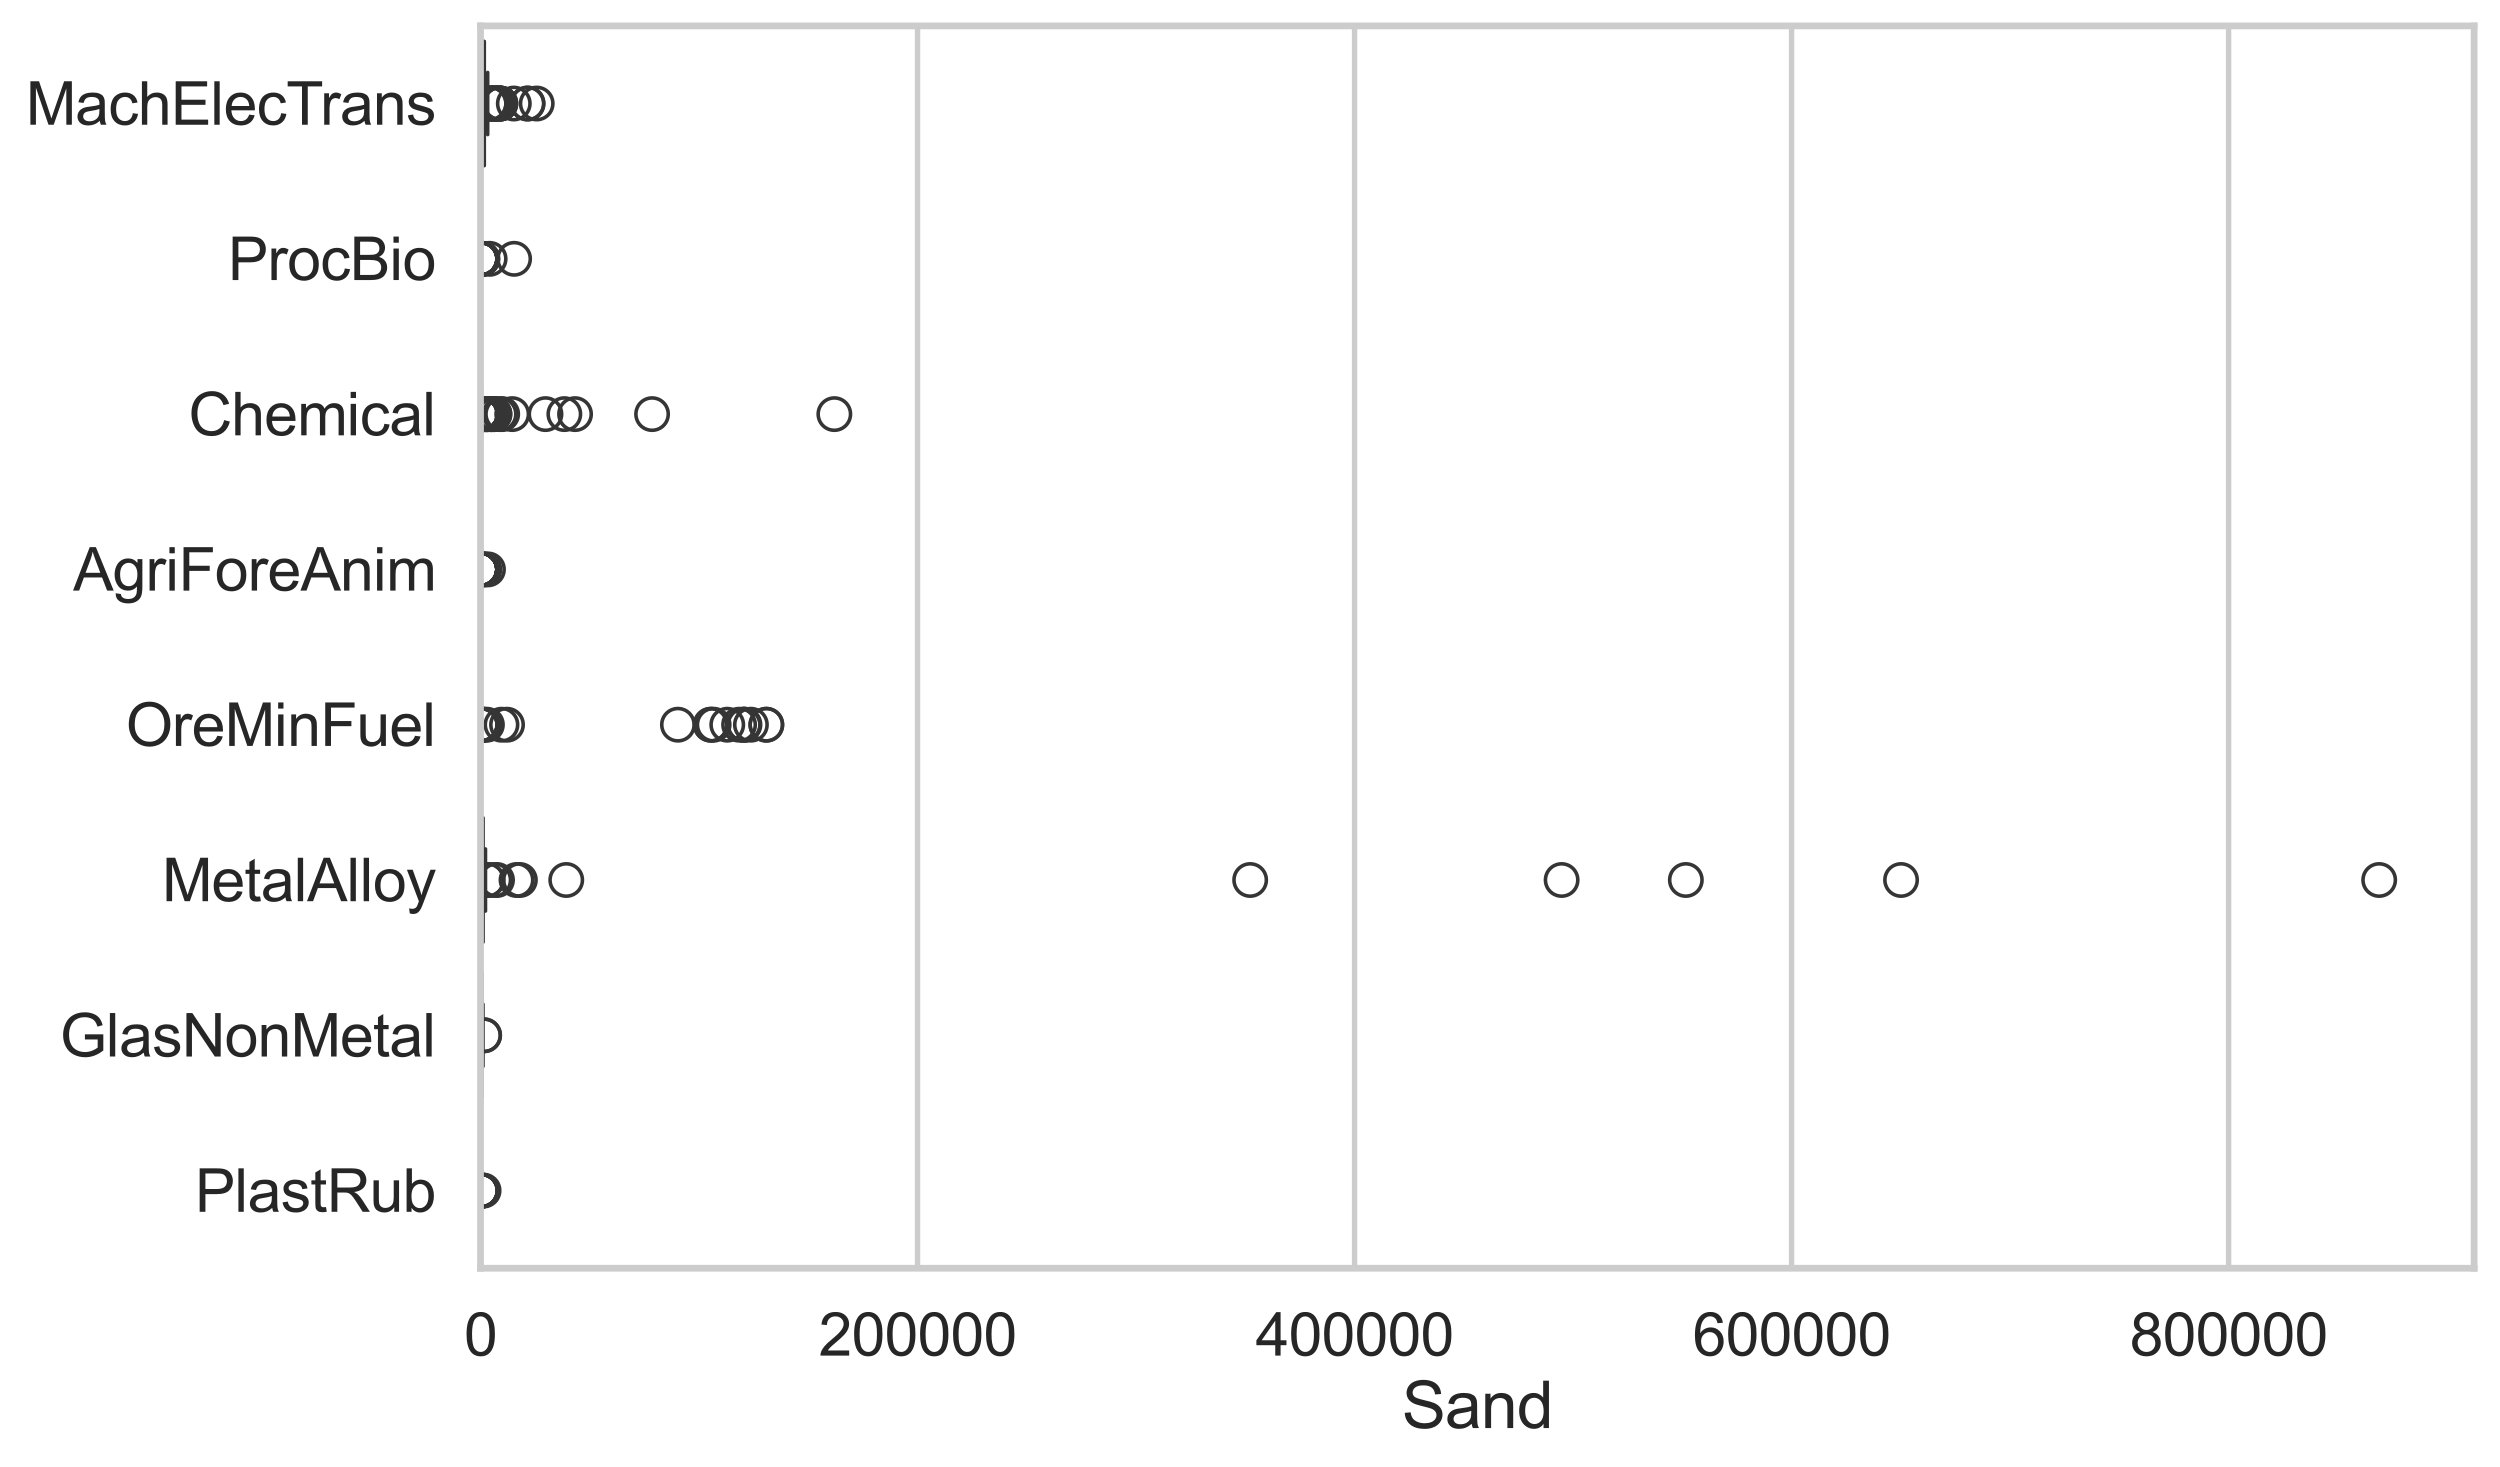 <?xml version="1.0" encoding="utf-8" standalone="no"?>
<!DOCTYPE svg PUBLIC "-//W3C//DTD SVG 1.1//EN"
  "http://www.w3.org/Graphics/SVG/1.1/DTD/svg11.dtd">
<svg xmlns:xlink="http://www.w3.org/1999/xlink" width="695.577pt" height="408.111pt" viewBox="0 0 695.577 408.111" xmlns="http://www.w3.org/2000/svg" version="1.1">
 <defs>
  <style type="text/css">*{stroke-linejoin: round; stroke-linecap: butt}</style>
 </defs>
 <g id="figure_1">
  <g id="patch_1">
   <path d="M 0 408.111 
L 695.577 408.111 
L 695.577 0 
L 0 0 
z
" style="fill: #ffffff"/>
  </g>
  <g id="axes_1">
   <g id="patch_2">
    <path d="M 133.697 352.86 
L 688.377 352.86 
L 688.377 7.2 
L 133.697 7.2 
z
" style="fill: #ffffff"/>
   </g>
   <g id="matplotlib.axis_1">
    <g id="xtick_1">
     <g id="line2d_1">
      <path d="M 133.697 352.86 
L 133.697 7.2 
" clip-path="url(#pc3ebb8089e)" style="fill: none; stroke: #cccccc; stroke-width: 1.5; stroke-linecap: round"/>
     </g>
     <g id="text_1">
      <!-- 0 -->
      <g style="fill: #262626" transform="translate(129.109 377.17) scale(0.165 -0.165)">
       <defs>
        <path id="ArialMT-30" d="M 266 2259 
Q 266 3072 433 3567 
Q 600 4063 929 4331 
Q 1259 4600 1759 4600 
Q 2128 4600 2406 4451 
Q 2684 4303 2865 4023 
Q 3047 3744 3150 3342 
Q 3253 2941 3253 2259 
Q 3253 1453 3087 958 
Q 2922 463 2592 192 
Q 2263 -78 1759 -78 
Q 1097 -78 719 397 
Q 266 969 266 2259 
z
M 844 2259 
Q 844 1131 1108 757 
Q 1372 384 1759 384 
Q 2147 384 2411 759 
Q 2675 1134 2675 2259 
Q 2675 3391 2411 3762 
Q 2147 4134 1753 4134 
Q 1366 4134 1134 3806 
Q 844 3388 844 2259 
z
" transform="scale(0.016)"/>
       </defs>
       <use xlink:href="#ArialMT-30"/>
      </g>
     </g>
    </g>
    <g id="xtick_2">
     <g id="line2d_2">
      <path d="M 255.289 352.86 
L 255.289 7.2 
" clip-path="url(#pc3ebb8089e)" style="fill: none; stroke: #cccccc; stroke-width: 1.5; stroke-linecap: round"/>
     </g>
     <g id="text_2">
      <!-- 200000 -->
      <g style="fill: #262626" transform="translate(227.762 377.17) scale(0.165 -0.165)">
       <defs>
        <path id="ArialMT-32" d="M 3222 541 
L 3222 0 
L 194 0 
Q 188 203 259 391 
Q 375 700 629 1000 
Q 884 1300 1366 1694 
Q 2113 2306 2375 2664 
Q 2638 3022 2638 3341 
Q 2638 3675 2398 3904 
Q 2159 4134 1775 4134 
Q 1369 4134 1125 3890 
Q 881 3647 878 3216 
L 300 3275 
Q 359 3922 746 4261 
Q 1134 4600 1788 4600 
Q 2447 4600 2831 4234 
Q 3216 3869 3216 3328 
Q 3216 3053 3103 2787 
Q 2991 2522 2730 2228 
Q 2469 1934 1863 1422 
Q 1356 997 1212 845 
Q 1069 694 975 541 
L 3222 541 
z
" transform="scale(0.016)"/>
       </defs>
       <use xlink:href="#ArialMT-32"/>
       <use xlink:href="#ArialMT-30" transform="translate(55.615 0)"/>
       <use xlink:href="#ArialMT-30" transform="translate(111.23 0)"/>
       <use xlink:href="#ArialMT-30" transform="translate(166.846 0)"/>
       <use xlink:href="#ArialMT-30" transform="translate(222.461 0)"/>
       <use xlink:href="#ArialMT-30" transform="translate(278.076 0)"/>
      </g>
     </g>
    </g>
    <g id="xtick_3">
     <g id="line2d_3">
      <path d="M 376.881 352.86 
L 376.881 7.2 
" clip-path="url(#pc3ebb8089e)" style="fill: none; stroke: #cccccc; stroke-width: 1.5; stroke-linecap: round"/>
     </g>
     <g id="text_3">
      <!-- 400000 -->
      <g style="fill: #262626" transform="translate(349.354 377.17) scale(0.165 -0.165)">
       <defs>
        <path id="ArialMT-34" d="M 2069 0 
L 2069 1097 
L 81 1097 
L 81 1613 
L 2172 4581 
L 2631 4581 
L 2631 1613 
L 3250 1613 
L 3250 1097 
L 2631 1097 
L 2631 0 
L 2069 0 
z
M 2069 1613 
L 2069 3678 
L 634 1613 
L 2069 1613 
z
" transform="scale(0.016)"/>
       </defs>
       <use xlink:href="#ArialMT-34"/>
       <use xlink:href="#ArialMT-30" transform="translate(55.615 0)"/>
       <use xlink:href="#ArialMT-30" transform="translate(111.23 0)"/>
       <use xlink:href="#ArialMT-30" transform="translate(166.846 0)"/>
       <use xlink:href="#ArialMT-30" transform="translate(222.461 0)"/>
       <use xlink:href="#ArialMT-30" transform="translate(278.076 0)"/>
      </g>
     </g>
    </g>
    <g id="xtick_4">
     <g id="line2d_4">
      <path d="M 498.473 352.86 
L 498.473 7.2 
" clip-path="url(#pc3ebb8089e)" style="fill: none; stroke: #cccccc; stroke-width: 1.5; stroke-linecap: round"/>
     </g>
     <g id="text_4">
      <!-- 600000 -->
      <g style="fill: #262626" transform="translate(470.946 377.17) scale(0.165 -0.165)">
       <defs>
        <path id="ArialMT-36" d="M 3184 3459 
L 2625 3416 
Q 2550 3747 2413 3897 
Q 2184 4138 1850 4138 
Q 1581 4138 1378 3988 
Q 1113 3794 959 3422 
Q 806 3050 800 2363 
Q 1003 2672 1297 2822 
Q 1591 2972 1913 2972 
Q 2475 2972 2870 2558 
Q 3266 2144 3266 1488 
Q 3266 1056 3080 686 
Q 2894 316 2569 119 
Q 2244 -78 1831 -78 
Q 1128 -78 684 439 
Q 241 956 241 2144 
Q 241 3472 731 4075 
Q 1159 4600 1884 4600 
Q 2425 4600 2770 4297 
Q 3116 3994 3184 3459 
z
M 888 1484 
Q 888 1194 1011 928 
Q 1134 663 1356 523 
Q 1578 384 1822 384 
Q 2178 384 2434 671 
Q 2691 959 2691 1453 
Q 2691 1928 2437 2201 
Q 2184 2475 1800 2475 
Q 1419 2475 1153 2201 
Q 888 1928 888 1484 
z
" transform="scale(0.016)"/>
       </defs>
       <use xlink:href="#ArialMT-36"/>
       <use xlink:href="#ArialMT-30" transform="translate(55.615 0)"/>
       <use xlink:href="#ArialMT-30" transform="translate(111.23 0)"/>
       <use xlink:href="#ArialMT-30" transform="translate(166.846 0)"/>
       <use xlink:href="#ArialMT-30" transform="translate(222.461 0)"/>
       <use xlink:href="#ArialMT-30" transform="translate(278.076 0)"/>
      </g>
     </g>
    </g>
    <g id="xtick_5">
     <g id="line2d_5">
      <path d="M 620.065 352.86 
L 620.065 7.2 
" clip-path="url(#pc3ebb8089e)" style="fill: none; stroke: #cccccc; stroke-width: 1.5; stroke-linecap: round"/>
     </g>
     <g id="text_5">
      <!-- 800000 -->
      <g style="fill: #262626" transform="translate(592.538 377.17) scale(0.165 -0.165)">
       <defs>
        <path id="ArialMT-38" d="M 1131 2484 
Q 781 2613 612 2850 
Q 444 3088 444 3419 
Q 444 3919 803 4259 
Q 1163 4600 1759 4600 
Q 2359 4600 2725 4251 
Q 3091 3903 3091 3403 
Q 3091 3084 2923 2848 
Q 2756 2613 2416 2484 
Q 2838 2347 3058 2040 
Q 3278 1734 3278 1309 
Q 3278 722 2862 322 
Q 2447 -78 1769 -78 
Q 1091 -78 675 323 
Q 259 725 259 1325 
Q 259 1772 486 2073 
Q 713 2375 1131 2484 
z
M 1019 3438 
Q 1019 3113 1228 2906 
Q 1438 2700 1772 2700 
Q 2097 2700 2305 2904 
Q 2513 3109 2513 3406 
Q 2513 3716 2298 3927 
Q 2084 4138 1766 4138 
Q 1444 4138 1231 3931 
Q 1019 3725 1019 3438 
z
M 838 1322 
Q 838 1081 952 856 
Q 1066 631 1291 507 
Q 1516 384 1775 384 
Q 2178 384 2440 643 
Q 2703 903 2703 1303 
Q 2703 1709 2433 1975 
Q 2163 2241 1756 2241 
Q 1359 2241 1098 1978 
Q 838 1716 838 1322 
z
" transform="scale(0.016)"/>
       </defs>
       <use xlink:href="#ArialMT-38"/>
       <use xlink:href="#ArialMT-30" transform="translate(55.615 0)"/>
       <use xlink:href="#ArialMT-30" transform="translate(111.23 0)"/>
       <use xlink:href="#ArialMT-30" transform="translate(166.846 0)"/>
       <use xlink:href="#ArialMT-30" transform="translate(222.461 0)"/>
       <use xlink:href="#ArialMT-30" transform="translate(278.076 0)"/>
      </g>
     </g>
    </g>
    <g id="text_6">
     <!-- Sand -->
     <g style="fill: #262626" transform="translate(390.019 397.334) scale(0.18 -0.18)">
      <defs>
       <path id="ArialMT-53" d="M 288 1472 
L 859 1522 
Q 900 1178 1048 958 
Q 1197 738 1509 602 
Q 1822 466 2213 466 
Q 2559 466 2825 569 
Q 3091 672 3220 851 
Q 3350 1031 3350 1244 
Q 3350 1459 3225 1620 
Q 3100 1781 2813 1891 
Q 2628 1963 1997 2114 
Q 1366 2266 1113 2400 
Q 784 2572 623 2826 
Q 463 3081 463 3397 
Q 463 3744 659 4045 
Q 856 4347 1234 4503 
Q 1613 4659 2075 4659 
Q 2584 4659 2973 4495 
Q 3363 4331 3572 4012 
Q 3781 3694 3797 3291 
L 3216 3247 
Q 3169 3681 2898 3903 
Q 2628 4125 2100 4125 
Q 1550 4125 1298 3923 
Q 1047 3722 1047 3438 
Q 1047 3191 1225 3031 
Q 1400 2872 2139 2705 
Q 2878 2538 3153 2413 
Q 3553 2228 3743 1945 
Q 3934 1663 3934 1294 
Q 3934 928 3725 604 
Q 3516 281 3123 101 
Q 2731 -78 2241 -78 
Q 1619 -78 1198 103 
Q 778 284 539 648 
Q 300 1013 288 1472 
z
" transform="scale(0.016)"/>
       <path id="ArialMT-61" d="M 2588 409 
Q 2275 144 1986 34 
Q 1697 -75 1366 -75 
Q 819 -75 525 192 
Q 231 459 231 875 
Q 231 1119 342 1320 
Q 453 1522 633 1644 
Q 813 1766 1038 1828 
Q 1203 1872 1538 1913 
Q 2219 1994 2541 2106 
Q 2544 2222 2544 2253 
Q 2544 2597 2384 2738 
Q 2169 2928 1744 2928 
Q 1347 2928 1158 2789 
Q 969 2650 878 2297 
L 328 2372 
Q 403 2725 575 2942 
Q 747 3159 1072 3276 
Q 1397 3394 1825 3394 
Q 2250 3394 2515 3294 
Q 2781 3194 2906 3042 
Q 3031 2891 3081 2659 
Q 3109 2516 3109 2141 
L 3109 1391 
Q 3109 606 3145 398 
Q 3181 191 3288 0 
L 2700 0 
Q 2613 175 2588 409 
z
M 2541 1666 
Q 2234 1541 1622 1453 
Q 1275 1403 1131 1340 
Q 988 1278 909 1158 
Q 831 1038 831 891 
Q 831 666 1001 516 
Q 1172 366 1500 366 
Q 1825 366 2078 508 
Q 2331 650 2450 897 
Q 2541 1088 2541 1459 
L 2541 1666 
z
" transform="scale(0.016)"/>
       <path id="ArialMT-6e" d="M 422 0 
L 422 3319 
L 928 3319 
L 928 2847 
Q 1294 3394 1984 3394 
Q 2284 3394 2536 3286 
Q 2788 3178 2913 3003 
Q 3038 2828 3088 2588 
Q 3119 2431 3119 2041 
L 3119 0 
L 2556 0 
L 2556 2019 
Q 2556 2363 2490 2533 
Q 2425 2703 2258 2804 
Q 2091 2906 1866 2906 
Q 1506 2906 1245 2678 
Q 984 2450 984 1813 
L 984 0 
L 422 0 
z
" transform="scale(0.016)"/>
       <path id="ArialMT-64" d="M 2575 0 
L 2575 419 
Q 2259 -75 1647 -75 
Q 1250 -75 917 144 
Q 584 363 401 755 
Q 219 1147 219 1656 
Q 219 2153 384 2558 
Q 550 2963 881 3178 
Q 1213 3394 1622 3394 
Q 1922 3394 2156 3267 
Q 2391 3141 2538 2938 
L 2538 4581 
L 3097 4581 
L 3097 0 
L 2575 0 
z
M 797 1656 
Q 797 1019 1065 703 
Q 1334 388 1700 388 
Q 2069 388 2326 689 
Q 2584 991 2584 1609 
Q 2584 2291 2321 2609 
Q 2059 2928 1675 2928 
Q 1300 2928 1048 2622 
Q 797 2316 797 1656 
z
" transform="scale(0.016)"/>
      </defs>
      <use xlink:href="#ArialMT-53"/>
      <use xlink:href="#ArialMT-61" transform="translate(66.699 0)"/>
      <use xlink:href="#ArialMT-6e" transform="translate(122.314 0)"/>
      <use xlink:href="#ArialMT-64" transform="translate(177.93 0)"/>
     </g>
    </g>
   </g>
   <g id="matplotlib.axis_2">
    <g id="ytick_1">
     <g id="text_7">
      <!-- MachElecTrans -->
      <g style="fill: #262626" transform="translate(7.2 34.709) scale(0.165 -0.165)">
       <defs>
        <path id="ArialMT-4d" d="M 475 0 
L 475 4581 
L 1388 4581 
L 2472 1338 
Q 2622 884 2691 659 
Q 2769 909 2934 1394 
L 4031 4581 
L 4847 4581 
L 4847 0 
L 4263 0 
L 4263 3834 
L 2931 0 
L 2384 0 
L 1059 3900 
L 1059 0 
L 475 0 
z
" transform="scale(0.016)"/>
        <path id="ArialMT-63" d="M 2588 1216 
L 3141 1144 
Q 3050 572 2676 248 
Q 2303 -75 1759 -75 
Q 1078 -75 664 370 
Q 250 816 250 1647 
Q 250 2184 428 2587 
Q 606 2991 970 3192 
Q 1334 3394 1763 3394 
Q 2303 3394 2647 3120 
Q 2991 2847 3088 2344 
L 2541 2259 
Q 2463 2594 2264 2762 
Q 2066 2931 1784 2931 
Q 1359 2931 1093 2626 
Q 828 2322 828 1663 
Q 828 994 1084 691 
Q 1341 388 1753 388 
Q 2084 388 2306 591 
Q 2528 794 2588 1216 
z
" transform="scale(0.016)"/>
        <path id="ArialMT-68" d="M 422 0 
L 422 4581 
L 984 4581 
L 984 2938 
Q 1378 3394 1978 3394 
Q 2347 3394 2619 3248 
Q 2891 3103 3008 2847 
Q 3125 2591 3125 2103 
L 3125 0 
L 2563 0 
L 2563 2103 
Q 2563 2525 2380 2717 
Q 2197 2909 1863 2909 
Q 1613 2909 1392 2779 
Q 1172 2650 1078 2428 
Q 984 2206 984 1816 
L 984 0 
L 422 0 
z
" transform="scale(0.016)"/>
        <path id="ArialMT-45" d="M 506 0 
L 506 4581 
L 3819 4581 
L 3819 4041 
L 1113 4041 
L 1113 2638 
L 3647 2638 
L 3647 2100 
L 1113 2100 
L 1113 541 
L 3925 541 
L 3925 0 
L 506 0 
z
" transform="scale(0.016)"/>
        <path id="ArialMT-6c" d="M 409 0 
L 409 4581 
L 972 4581 
L 972 0 
L 409 0 
z
" transform="scale(0.016)"/>
        <path id="ArialMT-65" d="M 2694 1069 
L 3275 997 
Q 3138 488 2766 206 
Q 2394 -75 1816 -75 
Q 1088 -75 661 373 
Q 234 822 234 1631 
Q 234 2469 665 2931 
Q 1097 3394 1784 3394 
Q 2450 3394 2872 2941 
Q 3294 2488 3294 1666 
Q 3294 1616 3291 1516 
L 816 1516 
Q 847 969 1125 678 
Q 1403 388 1819 388 
Q 2128 388 2347 550 
Q 2566 713 2694 1069 
z
M 847 1978 
L 2700 1978 
Q 2663 2397 2488 2606 
Q 2219 2931 1791 2931 
Q 1403 2931 1139 2672 
Q 875 2413 847 1978 
z
" transform="scale(0.016)"/>
        <path id="ArialMT-54" d="M 1659 0 
L 1659 4041 
L 150 4041 
L 150 4581 
L 3781 4581 
L 3781 4041 
L 2266 4041 
L 2266 0 
L 1659 0 
z
" transform="scale(0.016)"/>
        <path id="ArialMT-72" d="M 416 0 
L 416 3319 
L 922 3319 
L 922 2816 
Q 1116 3169 1280 3281 
Q 1444 3394 1641 3394 
Q 1925 3394 2219 3213 
L 2025 2691 
Q 1819 2813 1613 2813 
Q 1428 2813 1281 2702 
Q 1134 2591 1072 2394 
Q 978 2094 978 1738 
L 978 0 
L 416 0 
z
" transform="scale(0.016)"/>
        <path id="ArialMT-73" d="M 197 991 
L 753 1078 
Q 800 744 1014 566 
Q 1228 388 1613 388 
Q 2000 388 2187 545 
Q 2375 703 2375 916 
Q 2375 1106 2209 1216 
Q 2094 1291 1634 1406 
Q 1016 1563 777 1677 
Q 538 1791 414 1992 
Q 291 2194 291 2438 
Q 291 2659 392 2848 
Q 494 3038 669 3163 
Q 800 3259 1026 3326 
Q 1253 3394 1513 3394 
Q 1903 3394 2198 3281 
Q 2494 3169 2634 2976 
Q 2775 2784 2828 2463 
L 2278 2388 
Q 2241 2644 2061 2787 
Q 1881 2931 1553 2931 
Q 1166 2931 1000 2803 
Q 834 2675 834 2503 
Q 834 2394 903 2306 
Q 972 2216 1119 2156 
Q 1203 2125 1616 2013 
Q 2213 1853 2448 1751 
Q 2684 1650 2818 1456 
Q 2953 1263 2953 975 
Q 2953 694 2789 445 
Q 2625 197 2315 61 
Q 2006 -75 1616 -75 
Q 969 -75 630 194 
Q 291 463 197 991 
z
" transform="scale(0.016)"/>
       </defs>
       <use xlink:href="#ArialMT-4d"/>
       <use xlink:href="#ArialMT-61" transform="translate(83.301 0)"/>
       <use xlink:href="#ArialMT-63" transform="translate(138.916 0)"/>
       <use xlink:href="#ArialMT-68" transform="translate(188.916 0)"/>
       <use xlink:href="#ArialMT-45" transform="translate(244.531 0)"/>
       <use xlink:href="#ArialMT-6c" transform="translate(311.23 0)"/>
       <use xlink:href="#ArialMT-65" transform="translate(333.447 0)"/>
       <use xlink:href="#ArialMT-63" transform="translate(389.062 0)"/>
       <use xlink:href="#ArialMT-54" transform="translate(439.062 0)"/>
       <use xlink:href="#ArialMT-72" transform="translate(496.396 0)"/>
       <use xlink:href="#ArialMT-61" transform="translate(529.697 0)"/>
       <use xlink:href="#ArialMT-6e" transform="translate(585.312 0)"/>
       <use xlink:href="#ArialMT-73" transform="translate(640.928 0)"/>
      </g>
     </g>
    </g>
    <g id="ytick_2">
     <g id="text_8">
      <!-- ProcBio -->
      <g style="fill: #262626" transform="translate(63.424 77.916) scale(0.165 -0.165)">
       <defs>
        <path id="ArialMT-50" d="M 494 0 
L 494 4581 
L 2222 4581 
Q 2678 4581 2919 4538 
Q 3256 4481 3484 4323 
Q 3713 4166 3852 3881 
Q 3991 3597 3991 3256 
Q 3991 2672 3619 2267 
Q 3247 1863 2275 1863 
L 1100 1863 
L 1100 0 
L 494 0 
z
M 1100 2403 
L 2284 2403 
Q 2872 2403 3119 2622 
Q 3366 2841 3366 3238 
Q 3366 3525 3220 3729 
Q 3075 3934 2838 4000 
Q 2684 4041 2272 4041 
L 1100 4041 
L 1100 2403 
z
" transform="scale(0.016)"/>
        <path id="ArialMT-6f" d="M 213 1659 
Q 213 2581 725 3025 
Q 1153 3394 1769 3394 
Q 2453 3394 2887 2945 
Q 3322 2497 3322 1706 
Q 3322 1066 3130 698 
Q 2938 331 2570 128 
Q 2203 -75 1769 -75 
Q 1072 -75 642 372 
Q 213 819 213 1659 
z
M 791 1659 
Q 791 1022 1069 705 
Q 1347 388 1769 388 
Q 2188 388 2466 706 
Q 2744 1025 2744 1678 
Q 2744 2294 2464 2611 
Q 2184 2928 1769 2928 
Q 1347 2928 1069 2612 
Q 791 2297 791 1659 
z
" transform="scale(0.016)"/>
        <path id="ArialMT-42" d="M 469 0 
L 469 4581 
L 2188 4581 
Q 2713 4581 3030 4442 
Q 3347 4303 3526 4014 
Q 3706 3725 3706 3409 
Q 3706 3116 3547 2856 
Q 3388 2597 3066 2438 
Q 3481 2316 3704 2022 
Q 3928 1728 3928 1328 
Q 3928 1006 3792 729 
Q 3656 453 3456 303 
Q 3256 153 2954 76 
Q 2653 0 2216 0 
L 469 0 
z
M 1075 2656 
L 2066 2656 
Q 2469 2656 2644 2709 
Q 2875 2778 2992 2937 
Q 3109 3097 3109 3338 
Q 3109 3566 3000 3739 
Q 2891 3913 2687 3977 
Q 2484 4041 1991 4041 
L 1075 4041 
L 1075 2656 
z
M 1075 541 
L 2216 541 
Q 2509 541 2628 563 
Q 2838 600 2978 687 
Q 3119 775 3209 942 
Q 3300 1109 3300 1328 
Q 3300 1584 3169 1773 
Q 3038 1963 2805 2039 
Q 2572 2116 2134 2116 
L 1075 2116 
L 1075 541 
z
" transform="scale(0.016)"/>
        <path id="ArialMT-69" d="M 425 3934 
L 425 4581 
L 988 4581 
L 988 3934 
L 425 3934 
z
M 425 0 
L 425 3319 
L 988 3319 
L 988 0 
L 425 0 
z
" transform="scale(0.016)"/>
       </defs>
       <use xlink:href="#ArialMT-50"/>
       <use xlink:href="#ArialMT-72" transform="translate(66.699 0)"/>
       <use xlink:href="#ArialMT-6f" transform="translate(100 0)"/>
       <use xlink:href="#ArialMT-63" transform="translate(155.615 0)"/>
       <use xlink:href="#ArialMT-42" transform="translate(205.615 0)"/>
       <use xlink:href="#ArialMT-69" transform="translate(272.314 0)"/>
       <use xlink:href="#ArialMT-6f" transform="translate(294.531 0)"/>
      </g>
     </g>
    </g>
    <g id="ytick_3">
     <g id="text_9">
      <!-- Chemical -->
      <g style="fill: #262626" transform="translate(52.428 121.124) scale(0.165 -0.165)">
       <defs>
        <path id="ArialMT-43" d="M 3763 1606 
L 4369 1453 
Q 4178 706 3683 314 
Q 3188 -78 2472 -78 
Q 1731 -78 1267 223 
Q 803 525 561 1097 
Q 319 1669 319 2325 
Q 319 3041 592 3573 
Q 866 4106 1370 4382 
Q 1875 4659 2481 4659 
Q 3169 4659 3637 4309 
Q 4106 3959 4291 3325 
L 3694 3184 
Q 3534 3684 3231 3912 
Q 2928 4141 2469 4141 
Q 1941 4141 1586 3887 
Q 1231 3634 1087 3207 
Q 944 2781 944 2328 
Q 944 1744 1114 1308 
Q 1284 872 1643 656 
Q 2003 441 2422 441 
Q 2931 441 3284 734 
Q 3638 1028 3763 1606 
z
" transform="scale(0.016)"/>
        <path id="ArialMT-6d" d="M 422 0 
L 422 3319 
L 925 3319 
L 925 2853 
Q 1081 3097 1340 3245 
Q 1600 3394 1931 3394 
Q 2300 3394 2536 3241 
Q 2772 3088 2869 2813 
Q 3263 3394 3894 3394 
Q 4388 3394 4653 3120 
Q 4919 2847 4919 2278 
L 4919 0 
L 4359 0 
L 4359 2091 
Q 4359 2428 4304 2576 
Q 4250 2725 4106 2815 
Q 3963 2906 3769 2906 
Q 3419 2906 3187 2673 
Q 2956 2441 2956 1928 
L 2956 0 
L 2394 0 
L 2394 2156 
Q 2394 2531 2256 2718 
Q 2119 2906 1806 2906 
Q 1569 2906 1367 2781 
Q 1166 2656 1075 2415 
Q 984 2175 984 1722 
L 984 0 
L 422 0 
z
" transform="scale(0.016)"/>
       </defs>
       <use xlink:href="#ArialMT-43"/>
       <use xlink:href="#ArialMT-68" transform="translate(72.217 0)"/>
       <use xlink:href="#ArialMT-65" transform="translate(127.832 0)"/>
       <use xlink:href="#ArialMT-6d" transform="translate(183.447 0)"/>
       <use xlink:href="#ArialMT-69" transform="translate(266.748 0)"/>
       <use xlink:href="#ArialMT-63" transform="translate(288.965 0)"/>
       <use xlink:href="#ArialMT-61" transform="translate(338.965 0)"/>
       <use xlink:href="#ArialMT-6c" transform="translate(394.58 0)"/>
      </g>
     </g>
    </g>
    <g id="ytick_4">
     <g id="text_10">
      <!-- AgriForeAnim -->
      <g style="fill: #262626" transform="translate(20.341 164.331) scale(0.165 -0.165)">
       <defs>
        <path id="ArialMT-41" d="M -9 0 
L 1750 4581 
L 2403 4581 
L 4278 0 
L 3588 0 
L 3053 1388 
L 1138 1388 
L 634 0 
L -9 0 
z
M 1313 1881 
L 2866 1881 
L 2388 3150 
Q 2169 3728 2063 4100 
Q 1975 3659 1816 3225 
L 1313 1881 
z
" transform="scale(0.016)"/>
        <path id="ArialMT-67" d="M 319 -275 
L 866 -356 
Q 900 -609 1056 -725 
Q 1266 -881 1628 -881 
Q 2019 -881 2231 -725 
Q 2444 -569 2519 -288 
Q 2563 -116 2559 434 
Q 2191 0 1641 0 
Q 956 0 581 494 
Q 206 988 206 1678 
Q 206 2153 378 2554 
Q 550 2956 876 3175 
Q 1203 3394 1644 3394 
Q 2231 3394 2613 2919 
L 2613 3319 
L 3131 3319 
L 3131 450 
Q 3131 -325 2973 -648 
Q 2816 -972 2473 -1159 
Q 2131 -1347 1631 -1347 
Q 1038 -1347 672 -1080 
Q 306 -813 319 -275 
z
M 784 1719 
Q 784 1066 1043 766 
Q 1303 466 1694 466 
Q 2081 466 2343 764 
Q 2606 1063 2606 1700 
Q 2606 2309 2336 2618 
Q 2066 2928 1684 2928 
Q 1309 2928 1046 2623 
Q 784 2319 784 1719 
z
" transform="scale(0.016)"/>
        <path id="ArialMT-46" d="M 525 0 
L 525 4581 
L 3616 4581 
L 3616 4041 
L 1131 4041 
L 1131 2622 
L 3281 2622 
L 3281 2081 
L 1131 2081 
L 1131 0 
L 525 0 
z
" transform="scale(0.016)"/>
       </defs>
       <use xlink:href="#ArialMT-41"/>
       <use xlink:href="#ArialMT-67" transform="translate(66.699 0)"/>
       <use xlink:href="#ArialMT-72" transform="translate(122.314 0)"/>
       <use xlink:href="#ArialMT-69" transform="translate(155.615 0)"/>
       <use xlink:href="#ArialMT-46" transform="translate(177.832 0)"/>
       <use xlink:href="#ArialMT-6f" transform="translate(238.916 0)"/>
       <use xlink:href="#ArialMT-72" transform="translate(294.531 0)"/>
       <use xlink:href="#ArialMT-65" transform="translate(327.832 0)"/>
       <use xlink:href="#ArialMT-41" transform="translate(383.447 0)"/>
       <use xlink:href="#ArialMT-6e" transform="translate(450.146 0)"/>
       <use xlink:href="#ArialMT-69" transform="translate(505.762 0)"/>
       <use xlink:href="#ArialMT-6d" transform="translate(527.979 0)"/>
      </g>
     </g>
    </g>
    <g id="ytick_5">
     <g id="text_11">
      <!-- OreMinFuel -->
      <g style="fill: #262626" transform="translate(35.013 207.539) scale(0.165 -0.165)">
       <defs>
        <path id="ArialMT-4f" d="M 309 2231 
Q 309 3372 921 4017 
Q 1534 4663 2503 4663 
Q 3138 4663 3647 4359 
Q 4156 4056 4423 3514 
Q 4691 2972 4691 2284 
Q 4691 1588 4409 1038 
Q 4128 488 3612 205 
Q 3097 -78 2500 -78 
Q 1853 -78 1343 234 
Q 834 547 571 1087 
Q 309 1628 309 2231 
z
M 934 2222 
Q 934 1394 1379 917 
Q 1825 441 2497 441 
Q 3181 441 3623 922 
Q 4066 1403 4066 2288 
Q 4066 2847 3877 3264 
Q 3688 3681 3323 3911 
Q 2959 4141 2506 4141 
Q 1863 4141 1398 3698 
Q 934 3256 934 2222 
z
" transform="scale(0.016)"/>
        <path id="ArialMT-75" d="M 2597 0 
L 2597 488 
Q 2209 -75 1544 -75 
Q 1250 -75 995 37 
Q 741 150 617 320 
Q 494 491 444 738 
Q 409 903 409 1263 
L 409 3319 
L 972 3319 
L 972 1478 
Q 972 1038 1006 884 
Q 1059 663 1231 536 
Q 1403 409 1656 409 
Q 1909 409 2131 539 
Q 2353 669 2445 892 
Q 2538 1116 2538 1541 
L 2538 3319 
L 3100 3319 
L 3100 0 
L 2597 0 
z
" transform="scale(0.016)"/>
       </defs>
       <use xlink:href="#ArialMT-4f"/>
       <use xlink:href="#ArialMT-72" transform="translate(77.783 0)"/>
       <use xlink:href="#ArialMT-65" transform="translate(111.084 0)"/>
       <use xlink:href="#ArialMT-4d" transform="translate(166.699 0)"/>
       <use xlink:href="#ArialMT-69" transform="translate(250 0)"/>
       <use xlink:href="#ArialMT-6e" transform="translate(272.217 0)"/>
       <use xlink:href="#ArialMT-46" transform="translate(327.832 0)"/>
       <use xlink:href="#ArialMT-75" transform="translate(388.916 0)"/>
       <use xlink:href="#ArialMT-65" transform="translate(444.531 0)"/>
       <use xlink:href="#ArialMT-6c" transform="translate(500.146 0)"/>
      </g>
     </g>
    </g>
    <g id="ytick_6">
     <g id="text_12">
      <!-- MetalAlloy -->
      <g style="fill: #262626" transform="translate(45.088 250.746) scale(0.165 -0.165)">
       <defs>
        <path id="ArialMT-74" d="M 1650 503 
L 1731 6 
Q 1494 -44 1306 -44 
Q 1000 -44 831 53 
Q 663 150 594 308 
Q 525 466 525 972 
L 525 2881 
L 113 2881 
L 113 3319 
L 525 3319 
L 525 4141 
L 1084 4478 
L 1084 3319 
L 1650 3319 
L 1650 2881 
L 1084 2881 
L 1084 941 
Q 1084 700 1114 631 
Q 1144 563 1211 522 
Q 1278 481 1403 481 
Q 1497 481 1650 503 
z
" transform="scale(0.016)"/>
        <path id="ArialMT-79" d="M 397 -1278 
L 334 -750 
Q 519 -800 656 -800 
Q 844 -800 956 -737 
Q 1069 -675 1141 -563 
Q 1194 -478 1313 -144 
Q 1328 -97 1363 -6 
L 103 3319 
L 709 3319 
L 1400 1397 
Q 1534 1031 1641 628 
Q 1738 1016 1872 1384 
L 2581 3319 
L 3144 3319 
L 1881 -56 
Q 1678 -603 1566 -809 
Q 1416 -1088 1222 -1217 
Q 1028 -1347 759 -1347 
Q 597 -1347 397 -1278 
z
" transform="scale(0.016)"/>
       </defs>
       <use xlink:href="#ArialMT-4d"/>
       <use xlink:href="#ArialMT-65" transform="translate(83.301 0)"/>
       <use xlink:href="#ArialMT-74" transform="translate(138.916 0)"/>
       <use xlink:href="#ArialMT-61" transform="translate(166.699 0)"/>
       <use xlink:href="#ArialMT-6c" transform="translate(222.314 0)"/>
       <use xlink:href="#ArialMT-41" transform="translate(244.531 0)"/>
       <use xlink:href="#ArialMT-6c" transform="translate(311.23 0)"/>
       <use xlink:href="#ArialMT-6c" transform="translate(333.447 0)"/>
       <use xlink:href="#ArialMT-6f" transform="translate(355.664 0)"/>
       <use xlink:href="#ArialMT-79" transform="translate(411.279 0)"/>
      </g>
     </g>
    </g>
    <g id="ytick_7">
     <g id="text_13">
      <!-- GlasNonMetal -->
      <g style="fill: #262626" transform="translate(16.659 293.954) scale(0.165 -0.165)">
       <defs>
        <path id="ArialMT-47" d="M 2638 1797 
L 2638 2334 
L 4578 2338 
L 4578 638 
Q 4131 281 3656 101 
Q 3181 -78 2681 -78 
Q 2006 -78 1454 211 
Q 903 500 622 1047 
Q 341 1594 341 2269 
Q 341 2938 620 3517 
Q 900 4097 1425 4378 
Q 1950 4659 2634 4659 
Q 3131 4659 3532 4498 
Q 3934 4338 4162 4050 
Q 4391 3763 4509 3300 
L 3963 3150 
Q 3859 3500 3706 3700 
Q 3553 3900 3268 4020 
Q 2984 4141 2638 4141 
Q 2222 4141 1919 4014 
Q 1616 3888 1430 3681 
Q 1244 3475 1141 3228 
Q 966 2803 966 2306 
Q 966 1694 1177 1281 
Q 1388 869 1791 669 
Q 2194 469 2647 469 
Q 3041 469 3416 620 
Q 3791 772 3984 944 
L 3984 1797 
L 2638 1797 
z
" transform="scale(0.016)"/>
        <path id="ArialMT-4e" d="M 488 0 
L 488 4581 
L 1109 4581 
L 3516 984 
L 3516 4581 
L 4097 4581 
L 4097 0 
L 3475 0 
L 1069 3600 
L 1069 0 
L 488 0 
z
" transform="scale(0.016)"/>
       </defs>
       <use xlink:href="#ArialMT-47"/>
       <use xlink:href="#ArialMT-6c" transform="translate(77.783 0)"/>
       <use xlink:href="#ArialMT-61" transform="translate(100 0)"/>
       <use xlink:href="#ArialMT-73" transform="translate(155.615 0)"/>
       <use xlink:href="#ArialMT-4e" transform="translate(205.615 0)"/>
       <use xlink:href="#ArialMT-6f" transform="translate(277.832 0)"/>
       <use xlink:href="#ArialMT-6e" transform="translate(333.447 0)"/>
       <use xlink:href="#ArialMT-4d" transform="translate(389.062 0)"/>
       <use xlink:href="#ArialMT-65" transform="translate(472.363 0)"/>
       <use xlink:href="#ArialMT-74" transform="translate(527.979 0)"/>
       <use xlink:href="#ArialMT-61" transform="translate(555.762 0)"/>
       <use xlink:href="#ArialMT-6c" transform="translate(611.377 0)"/>
      </g>
     </g>
    </g>
    <g id="ytick_8">
     <g id="text_14">
      <!-- PlastRub -->
      <g style="fill: #262626" transform="translate(54.248 337.161) scale(0.165 -0.165)">
       <defs>
        <path id="ArialMT-52" d="M 503 0 
L 503 4581 
L 2534 4581 
Q 3147 4581 3465 4457 
Q 3784 4334 3975 4021 
Q 4166 3709 4166 3331 
Q 4166 2844 3850 2509 
Q 3534 2175 2875 2084 
Q 3116 1969 3241 1856 
Q 3506 1613 3744 1247 
L 4541 0 
L 3778 0 
L 3172 953 
Q 2906 1366 2734 1584 
Q 2563 1803 2427 1890 
Q 2291 1978 2150 2013 
Q 2047 2034 1813 2034 
L 1109 2034 
L 1109 0 
L 503 0 
z
M 1109 2559 
L 2413 2559 
Q 2828 2559 3062 2645 
Q 3297 2731 3419 2920 
Q 3541 3109 3541 3331 
Q 3541 3656 3305 3865 
Q 3069 4075 2559 4075 
L 1109 4075 
L 1109 2559 
z
" transform="scale(0.016)"/>
        <path id="ArialMT-62" d="M 941 0 
L 419 0 
L 419 4581 
L 981 4581 
L 981 2947 
Q 1338 3394 1891 3394 
Q 2197 3394 2470 3270 
Q 2744 3147 2920 2923 
Q 3097 2700 3197 2384 
Q 3297 2069 3297 1709 
Q 3297 856 2875 390 
Q 2453 -75 1863 -75 
Q 1275 -75 941 416 
L 941 0 
z
M 934 1684 
Q 934 1088 1097 822 
Q 1363 388 1816 388 
Q 2184 388 2453 708 
Q 2722 1028 2722 1663 
Q 2722 2313 2464 2622 
Q 2206 2931 1841 2931 
Q 1472 2931 1203 2611 
Q 934 2291 934 1684 
z
" transform="scale(0.016)"/>
       </defs>
       <use xlink:href="#ArialMT-50"/>
       <use xlink:href="#ArialMT-6c" transform="translate(66.699 0)"/>
       <use xlink:href="#ArialMT-61" transform="translate(88.916 0)"/>
       <use xlink:href="#ArialMT-73" transform="translate(144.531 0)"/>
       <use xlink:href="#ArialMT-74" transform="translate(194.531 0)"/>
       <use xlink:href="#ArialMT-52" transform="translate(222.314 0)"/>
       <use xlink:href="#ArialMT-75" transform="translate(294.531 0)"/>
       <use xlink:href="#ArialMT-62" transform="translate(350.146 0)"/>
      </g>
     </g>
    </g>
   </g>
   <g id="patch_3">
    <path d="M 133.824 11.521 
L 133.824 46.087 
L 134.743 46.087 
L 134.743 11.521 
L 133.824 11.521 
z
" clip-path="url(#pc3ebb8089e)" style="fill: #ca74db; stroke: #353535; stroke-linejoin: miter"/>
   </g>
   <g id="line2d_6">
    <path d="M 133.824 28.804 
L 133.706 28.804 
" clip-path="url(#pc3ebb8089e)" style="fill: none; stroke: #353535"/>
   </g>
   <g id="line2d_7">
    <path d="M 134.743 28.804 
L 135.686 28.804 
" clip-path="url(#pc3ebb8089e)" style="fill: none; stroke: #353535"/>
   </g>
   <g id="line2d_8">
    <path d="M 133.706 20.162 
L 133.706 37.445 
" clip-path="url(#pc3ebb8089e)" style="fill: none; stroke: #353535; stroke-linecap: round"/>
   </g>
   <g id="line2d_9">
    <path d="M 135.686 20.162 
L 135.686 37.445 
" clip-path="url(#pc3ebb8089e)" style="fill: none; stroke: #353535; stroke-linecap: round"/>
   </g>
   <g id="line2d_10">
    <defs>
     <path id="m71873cbae8" d="M 0 4.5 
C 1.193 4.5 2.338 4.026 3.182 3.182 
C 4.026 2.338 4.5 1.193 4.5 0 
C 4.5 -1.193 4.026 -2.338 3.182 -3.182 
C 2.338 -4.026 1.193 -4.5 0 -4.5 
C -1.193 -4.5 -2.338 -4.026 -3.182 -3.182 
C -4.026 -2.338 -4.5 -1.193 -4.5 0 
C -4.5 1.193 -4.026 2.338 -3.182 3.182 
C -2.338 4.026 -1.193 4.5 0 4.5 
z
" style="stroke: #353535"/>
    </defs>
    <g clip-path="url(#pc3ebb8089e)">
     <use xlink:href="#m71873cbae8" x="138.675" y="28.804" style="fill-opacity: 0; stroke: #353535"/>
     <use xlink:href="#m71873cbae8" x="139.242" y="28.804" style="fill-opacity: 0; stroke: #353535"/>
     <use xlink:href="#m71873cbae8" x="137.901" y="28.804" style="fill-opacity: 0; stroke: #353535"/>
     <use xlink:href="#m71873cbae8" x="146.788" y="28.804" style="fill-opacity: 0; stroke: #353535"/>
     <use xlink:href="#m71873cbae8" x="138.45" y="28.804" style="fill-opacity: 0; stroke: #353535"/>
     <use xlink:href="#m71873cbae8" x="146.77" y="28.804" style="fill-opacity: 0; stroke: #353535"/>
     <use xlink:href="#m71873cbae8" x="136.932" y="28.804" style="fill-opacity: 0; stroke: #353535"/>
     <use xlink:href="#m71873cbae8" x="136.97" y="28.804" style="fill-opacity: 0; stroke: #353535"/>
     <use xlink:href="#m71873cbae8" x="139.193" y="28.804" style="fill-opacity: 0; stroke: #353535"/>
     <use xlink:href="#m71873cbae8" x="137.346" y="28.804" style="fill-opacity: 0; stroke: #353535"/>
     <use xlink:href="#m71873cbae8" x="136.256" y="28.804" style="fill-opacity: 0; stroke: #353535"/>
     <use xlink:href="#m71873cbae8" x="139.061" y="28.804" style="fill-opacity: 0; stroke: #353535"/>
     <use xlink:href="#m71873cbae8" x="136.262" y="28.804" style="fill-opacity: 0; stroke: #353535"/>
     <use xlink:href="#m71873cbae8" x="149.329" y="28.804" style="fill-opacity: 0; stroke: #353535"/>
     <use xlink:href="#m71873cbae8" x="139.092" y="28.804" style="fill-opacity: 0; stroke: #353535"/>
     <use xlink:href="#m71873cbae8" x="137.89" y="28.804" style="fill-opacity: 0; stroke: #353535"/>
     <use xlink:href="#m71873cbae8" x="136.953" y="28.804" style="fill-opacity: 0; stroke: #353535"/>
     <use xlink:href="#m71873cbae8" x="138.766" y="28.804" style="fill-opacity: 0; stroke: #353535"/>
     <use xlink:href="#m71873cbae8" x="142.956" y="28.804" style="fill-opacity: 0; stroke: #353535"/>
     <use xlink:href="#m71873cbae8" x="137.269" y="28.804" style="fill-opacity: 0; stroke: #353535"/>
     <use xlink:href="#m71873cbae8" x="137.347" y="28.804" style="fill-opacity: 0; stroke: #353535"/>
    </g>
   </g>
   <g id="patch_4">
    <path d="M 133.7 54.728 
L 133.7 89.294 
L 133.721 89.294 
L 133.721 54.728 
L 133.7 54.728 
z
" clip-path="url(#pc3ebb8089e)" style="fill: #5ca236; stroke: #353535; stroke-linejoin: miter"/>
   </g>
   <g id="line2d_11">
    <path d="M 133.7 72.011 
L 133.697 72.011 
" clip-path="url(#pc3ebb8089e)" style="fill: none; stroke: #353535"/>
   </g>
   <g id="line2d_12">
    <path d="M 133.721 72.011 
L 133.748 72.011 
" clip-path="url(#pc3ebb8089e)" style="fill: none; stroke: #353535"/>
   </g>
   <g id="line2d_13">
    <path d="M 133.697 63.37 
L 133.697 80.653 
" clip-path="url(#pc3ebb8089e)" style="fill: none; stroke: #353535; stroke-linecap: round"/>
   </g>
   <g id="line2d_14">
    <path d="M 133.748 63.37 
L 133.748 80.653 
" clip-path="url(#pc3ebb8089e)" style="fill: none; stroke: #353535; stroke-linecap: round"/>
   </g>
   <g id="line2d_15">
    <g clip-path="url(#pc3ebb8089e)">
     <use xlink:href="#m71873cbae8" x="133.78" y="72.011" style="fill-opacity: 0; stroke: #353535"/>
     <use xlink:href="#m71873cbae8" x="133.766" y="72.011" style="fill-opacity: 0; stroke: #353535"/>
     <use xlink:href="#m71873cbae8" x="133.754" y="72.011" style="fill-opacity: 0; stroke: #353535"/>
     <use xlink:href="#m71873cbae8" x="143.041" y="72.011" style="fill-opacity: 0; stroke: #353535"/>
     <use xlink:href="#m71873cbae8" x="133.855" y="72.011" style="fill-opacity: 0; stroke: #353535"/>
     <use xlink:href="#m71873cbae8" x="133.962" y="72.011" style="fill-opacity: 0; stroke: #353535"/>
     <use xlink:href="#m71873cbae8" x="134.164" y="72.011" style="fill-opacity: 0; stroke: #353535"/>
     <use xlink:href="#m71873cbae8" x="133.755" y="72.011" style="fill-opacity: 0; stroke: #353535"/>
     <use xlink:href="#m71873cbae8" x="134.019" y="72.011" style="fill-opacity: 0; stroke: #353535"/>
     <use xlink:href="#m71873cbae8" x="136.23" y="72.011" style="fill-opacity: 0; stroke: #353535"/>
     <use xlink:href="#m71873cbae8" x="133.766" y="72.011" style="fill-opacity: 0; stroke: #353535"/>
     <use xlink:href="#m71873cbae8" x="134.024" y="72.011" style="fill-opacity: 0; stroke: #353535"/>
     <use xlink:href="#m71873cbae8" x="133.753" y="72.011" style="fill-opacity: 0; stroke: #353535"/>
     <use xlink:href="#m71873cbae8" x="133.764" y="72.011" style="fill-opacity: 0; stroke: #353535"/>
     <use xlink:href="#m71873cbae8" x="133.781" y="72.011" style="fill-opacity: 0; stroke: #353535"/>
     <use xlink:href="#m71873cbae8" x="133.945" y="72.011" style="fill-opacity: 0; stroke: #353535"/>
     <use xlink:href="#m71873cbae8" x="134.11" y="72.011" style="fill-opacity: 0; stroke: #353535"/>
     <use xlink:href="#m71873cbae8" x="134.235" y="72.011" style="fill-opacity: 0; stroke: #353535"/>
     <use xlink:href="#m71873cbae8" x="133.811" y="72.011" style="fill-opacity: 0; stroke: #353535"/>
     <use xlink:href="#m71873cbae8" x="133.82" y="72.011" style="fill-opacity: 0; stroke: #353535"/>
    </g>
   </g>
   <g id="patch_5">
    <path d="M 133.721 97.936 
L 133.721 132.502 
L 133.793 132.502 
L 133.793 97.936 
L 133.721 97.936 
z
" clip-path="url(#pc3ebb8089e)" style="fill: #68afd7; stroke: #353535; stroke-linejoin: miter"/>
   </g>
   <g id="line2d_16">
    <path d="M 133.721 115.219 
L 133.697 115.219 
" clip-path="url(#pc3ebb8089e)" style="fill: none; stroke: #353535"/>
   </g>
   <g id="line2d_17">
    <path d="M 133.793 115.219 
L 133.897 115.219 
" clip-path="url(#pc3ebb8089e)" style="fill: none; stroke: #353535"/>
   </g>
   <g id="line2d_18">
    <path d="M 133.697 106.577 
L 133.697 123.86 
" clip-path="url(#pc3ebb8089e)" style="fill: none; stroke: #353535; stroke-linecap: round"/>
   </g>
   <g id="line2d_19">
    <path d="M 133.897 106.577 
L 133.897 123.86 
" clip-path="url(#pc3ebb8089e)" style="fill: none; stroke: #353535; stroke-linecap: round"/>
   </g>
   <g id="line2d_20">
    <g clip-path="url(#pc3ebb8089e)">
     <use xlink:href="#m71873cbae8" x="133.928" y="115.219" style="fill-opacity: 0; stroke: #353535"/>
     <use xlink:href="#m71873cbae8" x="134.398" y="115.219" style="fill-opacity: 0; stroke: #353535"/>
     <use xlink:href="#m71873cbae8" x="135.63" y="115.219" style="fill-opacity: 0; stroke: #353535"/>
     <use xlink:href="#m71873cbae8" x="135.043" y="115.219" style="fill-opacity: 0; stroke: #353535"/>
     <use xlink:href="#m71873cbae8" x="151.769" y="115.219" style="fill-opacity: 0; stroke: #353535"/>
     <use xlink:href="#m71873cbae8" x="133.903" y="115.219" style="fill-opacity: 0; stroke: #353535"/>
     <use xlink:href="#m71873cbae8" x="133.919" y="115.219" style="fill-opacity: 0; stroke: #353535"/>
     <use xlink:href="#m71873cbae8" x="134.246" y="115.219" style="fill-opacity: 0; stroke: #353535"/>
     <use xlink:href="#m71873cbae8" x="134.059" y="115.219" style="fill-opacity: 0; stroke: #353535"/>
     <use xlink:href="#m71873cbae8" x="134.445" y="115.219" style="fill-opacity: 0; stroke: #353535"/>
     <use xlink:href="#m71873cbae8" x="134.113" y="115.219" style="fill-opacity: 0; stroke: #353535"/>
     <use xlink:href="#m71873cbae8" x="134.048" y="115.219" style="fill-opacity: 0; stroke: #353535"/>
     <use xlink:href="#m71873cbae8" x="133.913" y="115.219" style="fill-opacity: 0; stroke: #353535"/>
     <use xlink:href="#m71873cbae8" x="134.449" y="115.219" style="fill-opacity: 0; stroke: #353535"/>
     <use xlink:href="#m71873cbae8" x="134.017" y="115.219" style="fill-opacity: 0; stroke: #353535"/>
     <use xlink:href="#m71873cbae8" x="133.909" y="115.219" style="fill-opacity: 0; stroke: #353535"/>
     <use xlink:href="#m71873cbae8" x="232.141" y="115.219" style="fill-opacity: 0; stroke: #353535"/>
     <use xlink:href="#m71873cbae8" x="133.993" y="115.219" style="fill-opacity: 0; stroke: #353535"/>
     <use xlink:href="#m71873cbae8" x="133.993" y="115.219" style="fill-opacity: 0; stroke: #353535"/>
     <use xlink:href="#m71873cbae8" x="134.28" y="115.219" style="fill-opacity: 0; stroke: #353535"/>
     <use xlink:href="#m71873cbae8" x="139.009" y="115.219" style="fill-opacity: 0; stroke: #353535"/>
     <use xlink:href="#m71873cbae8" x="134.679" y="115.219" style="fill-opacity: 0; stroke: #353535"/>
     <use xlink:href="#m71873cbae8" x="134.211" y="115.219" style="fill-opacity: 0; stroke: #353535"/>
     <use xlink:href="#m71873cbae8" x="137.555" y="115.219" style="fill-opacity: 0; stroke: #353535"/>
     <use xlink:href="#m71873cbae8" x="133.922" y="115.219" style="fill-opacity: 0; stroke: #353535"/>
     <use xlink:href="#m71873cbae8" x="134.18" y="115.219" style="fill-opacity: 0; stroke: #353535"/>
     <use xlink:href="#m71873cbae8" x="133.904" y="115.219" style="fill-opacity: 0; stroke: #353535"/>
     <use xlink:href="#m71873cbae8" x="135.217" y="115.219" style="fill-opacity: 0; stroke: #353535"/>
     <use xlink:href="#m71873cbae8" x="133.97" y="115.219" style="fill-opacity: 0; stroke: #353535"/>
     <use xlink:href="#m71873cbae8" x="134.217" y="115.219" style="fill-opacity: 0; stroke: #353535"/>
     <use xlink:href="#m71873cbae8" x="134.202" y="115.219" style="fill-opacity: 0; stroke: #353535"/>
     <use xlink:href="#m71873cbae8" x="135.619" y="115.219" style="fill-opacity: 0; stroke: #353535"/>
     <use xlink:href="#m71873cbae8" x="133.901" y="115.219" style="fill-opacity: 0; stroke: #353535"/>
     <use xlink:href="#m71873cbae8" x="133.905" y="115.219" style="fill-opacity: 0; stroke: #353535"/>
     <use xlink:href="#m71873cbae8" x="133.907" y="115.219" style="fill-opacity: 0; stroke: #353535"/>
     <use xlink:href="#m71873cbae8" x="134.284" y="115.219" style="fill-opacity: 0; stroke: #353535"/>
     <use xlink:href="#m71873cbae8" x="134.122" y="115.219" style="fill-opacity: 0; stroke: #353535"/>
     <use xlink:href="#m71873cbae8" x="136.822" y="115.219" style="fill-opacity: 0; stroke: #353535"/>
     <use xlink:href="#m71873cbae8" x="133.95" y="115.219" style="fill-opacity: 0; stroke: #353535"/>
     <use xlink:href="#m71873cbae8" x="135.452" y="115.219" style="fill-opacity: 0; stroke: #353535"/>
     <use xlink:href="#m71873cbae8" x="134.142" y="115.219" style="fill-opacity: 0; stroke: #353535"/>
     <use xlink:href="#m71873cbae8" x="160" y="115.219" style="fill-opacity: 0; stroke: #353535"/>
     <use xlink:href="#m71873cbae8" x="142.517" y="115.219" style="fill-opacity: 0; stroke: #353535"/>
     <use xlink:href="#m71873cbae8" x="135.829" y="115.219" style="fill-opacity: 0; stroke: #353535"/>
     <use xlink:href="#m71873cbae8" x="134.387" y="115.219" style="fill-opacity: 0; stroke: #353535"/>
     <use xlink:href="#m71873cbae8" x="134.039" y="115.219" style="fill-opacity: 0; stroke: #353535"/>
     <use xlink:href="#m71873cbae8" x="133.938" y="115.219" style="fill-opacity: 0; stroke: #353535"/>
     <use xlink:href="#m71873cbae8" x="133.94" y="115.219" style="fill-opacity: 0; stroke: #353535"/>
     <use xlink:href="#m71873cbae8" x="136.998" y="115.219" style="fill-opacity: 0; stroke: #353535"/>
     <use xlink:href="#m71873cbae8" x="134.111" y="115.219" style="fill-opacity: 0; stroke: #353535"/>
     <use xlink:href="#m71873cbae8" x="139.725" y="115.219" style="fill-opacity: 0; stroke: #353535"/>
     <use xlink:href="#m71873cbae8" x="134.142" y="115.219" style="fill-opacity: 0; stroke: #353535"/>
     <use xlink:href="#m71873cbae8" x="181.428" y="115.219" style="fill-opacity: 0; stroke: #353535"/>
     <use xlink:href="#m71873cbae8" x="133.969" y="115.219" style="fill-opacity: 0; stroke: #353535"/>
     <use xlink:href="#m71873cbae8" x="133.976" y="115.219" style="fill-opacity: 0; stroke: #353535"/>
     <use xlink:href="#m71873cbae8" x="136.724" y="115.219" style="fill-opacity: 0; stroke: #353535"/>
     <use xlink:href="#m71873cbae8" x="134.316" y="115.219" style="fill-opacity: 0; stroke: #353535"/>
     <use xlink:href="#m71873cbae8" x="134.451" y="115.219" style="fill-opacity: 0; stroke: #353535"/>
     <use xlink:href="#m71873cbae8" x="136.567" y="115.219" style="fill-opacity: 0; stroke: #353535"/>
     <use xlink:href="#m71873cbae8" x="134.31" y="115.219" style="fill-opacity: 0; stroke: #353535"/>
     <use xlink:href="#m71873cbae8" x="133.978" y="115.219" style="fill-opacity: 0; stroke: #353535"/>
     <use xlink:href="#m71873cbae8" x="133.974" y="115.219" style="fill-opacity: 0; stroke: #353535"/>
     <use xlink:href="#m71873cbae8" x="133.948" y="115.219" style="fill-opacity: 0; stroke: #353535"/>
     <use xlink:href="#m71873cbae8" x="134.342" y="115.219" style="fill-opacity: 0; stroke: #353535"/>
     <use xlink:href="#m71873cbae8" x="134.137" y="115.219" style="fill-opacity: 0; stroke: #353535"/>
     <use xlink:href="#m71873cbae8" x="134.737" y="115.219" style="fill-opacity: 0; stroke: #353535"/>
     <use xlink:href="#m71873cbae8" x="135.541" y="115.219" style="fill-opacity: 0; stroke: #353535"/>
     <use xlink:href="#m71873cbae8" x="157.02" y="115.219" style="fill-opacity: 0; stroke: #353535"/>
     <use xlink:href="#m71873cbae8" x="133.907" y="115.219" style="fill-opacity: 0; stroke: #353535"/>
     <use xlink:href="#m71873cbae8" x="134.486" y="115.219" style="fill-opacity: 0; stroke: #353535"/>
     <use xlink:href="#m71873cbae8" x="134.183" y="115.219" style="fill-opacity: 0; stroke: #353535"/>
     <use xlink:href="#m71873cbae8" x="136.389" y="115.219" style="fill-opacity: 0; stroke: #353535"/>
     <use xlink:href="#m71873cbae8" x="133.924" y="115.219" style="fill-opacity: 0; stroke: #353535"/>
     <use xlink:href="#m71873cbae8" x="134.132" y="115.219" style="fill-opacity: 0; stroke: #353535"/>
     <use xlink:href="#m71873cbae8" x="133.907" y="115.219" style="fill-opacity: 0; stroke: #353535"/>
     <use xlink:href="#m71873cbae8" x="133.924" y="115.219" style="fill-opacity: 0; stroke: #353535"/>
     <use xlink:href="#m71873cbae8" x="134.319" y="115.219" style="fill-opacity: 0; stroke: #353535"/>
     <use xlink:href="#m71873cbae8" x="133.96" y="115.219" style="fill-opacity: 0; stroke: #353535"/>
     <use xlink:href="#m71873cbae8" x="135.087" y="115.219" style="fill-opacity: 0; stroke: #353535"/>
     <use xlink:href="#m71873cbae8" x="137.582" y="115.219" style="fill-opacity: 0; stroke: #353535"/>
     <use xlink:href="#m71873cbae8" x="133.917" y="115.219" style="fill-opacity: 0; stroke: #353535"/>
    </g>
   </g>
   <g id="patch_6">
    <path d="M 133.7 141.143 
L 133.7 175.709 
L 133.709 175.709 
L 133.709 141.143 
L 133.7 141.143 
z
" clip-path="url(#pc3ebb8089e)" style="fill: #daac58; stroke: #353535; stroke-linejoin: miter"/>
   </g>
   <g id="line2d_21">
    <path d="M 133.7 158.426 
L 133.697 158.426 
" clip-path="url(#pc3ebb8089e)" style="fill: none; stroke: #353535"/>
   </g>
   <g id="line2d_22">
    <path d="M 133.709 158.426 
L 133.724 158.426 
" clip-path="url(#pc3ebb8089e)" style="fill: none; stroke: #353535"/>
   </g>
   <g id="line2d_23">
    <path d="M 133.697 149.785 
L 133.697 167.068 
" clip-path="url(#pc3ebb8089e)" style="fill: none; stroke: #353535; stroke-linecap: round"/>
   </g>
   <g id="line2d_24">
    <path d="M 133.724 149.785 
L 133.724 167.068 
" clip-path="url(#pc3ebb8089e)" style="fill: none; stroke: #353535; stroke-linecap: round"/>
   </g>
   <g id="line2d_25">
    <g clip-path="url(#pc3ebb8089e)">
     <use xlink:href="#m71873cbae8" x="133.75" y="158.426" style="fill-opacity: 0; stroke: #353535"/>
     <use xlink:href="#m71873cbae8" x="133.725" y="158.426" style="fill-opacity: 0; stroke: #353535"/>
     <use xlink:href="#m71873cbae8" x="133.735" y="158.426" style="fill-opacity: 0; stroke: #353535"/>
     <use xlink:href="#m71873cbae8" x="133.732" y="158.426" style="fill-opacity: 0; stroke: #353535"/>
     <use xlink:href="#m71873cbae8" x="133.731" y="158.426" style="fill-opacity: 0; stroke: #353535"/>
     <use xlink:href="#m71873cbae8" x="133.743" y="158.426" style="fill-opacity: 0; stroke: #353535"/>
     <use xlink:href="#m71873cbae8" x="133.736" y="158.426" style="fill-opacity: 0; stroke: #353535"/>
     <use xlink:href="#m71873cbae8" x="133.727" y="158.426" style="fill-opacity: 0; stroke: #353535"/>
     <use xlink:href="#m71873cbae8" x="133.729" y="158.426" style="fill-opacity: 0; stroke: #353535"/>
     <use xlink:href="#m71873cbae8" x="134.325" y="158.426" style="fill-opacity: 0; stroke: #353535"/>
     <use xlink:href="#m71873cbae8" x="133.725" y="158.426" style="fill-opacity: 0; stroke: #353535"/>
     <use xlink:href="#m71873cbae8" x="133.773" y="158.426" style="fill-opacity: 0; stroke: #353535"/>
     <use xlink:href="#m71873cbae8" x="133.813" y="158.426" style="fill-opacity: 0; stroke: #353535"/>
     <use xlink:href="#m71873cbae8" x="134.767" y="158.426" style="fill-opacity: 0; stroke: #353535"/>
     <use xlink:href="#m71873cbae8" x="133.729" y="158.426" style="fill-opacity: 0; stroke: #353535"/>
     <use xlink:href="#m71873cbae8" x="133.737" y="158.426" style="fill-opacity: 0; stroke: #353535"/>
     <use xlink:href="#m71873cbae8" x="133.728" y="158.426" style="fill-opacity: 0; stroke: #353535"/>
     <use xlink:href="#m71873cbae8" x="133.843" y="158.426" style="fill-opacity: 0; stroke: #353535"/>
     <use xlink:href="#m71873cbae8" x="133.728" y="158.426" style="fill-opacity: 0; stroke: #353535"/>
     <use xlink:href="#m71873cbae8" x="133.727" y="158.426" style="fill-opacity: 0; stroke: #353535"/>
     <use xlink:href="#m71873cbae8" x="135.77" y="158.426" style="fill-opacity: 0; stroke: #353535"/>
    </g>
   </g>
   <g id="patch_7">
    <path d="M 133.697 184.351 
L 133.697 218.917 
L 133.726 218.917 
L 133.726 184.351 
L 133.697 184.351 
z
" clip-path="url(#pc3ebb8089e)" style="fill: #166c9c; stroke: #353535; stroke-linejoin: miter"/>
   </g>
   <g id="line2d_26">
    <path d="M 133.697 201.634 
L 133.697 201.634 
" clip-path="url(#pc3ebb8089e)" style="fill: none; stroke: #353535"/>
   </g>
   <g id="line2d_27">
    <path d="M 133.726 201.634 
L 133.766 201.634 
" clip-path="url(#pc3ebb8089e)" style="fill: none; stroke: #353535"/>
   </g>
   <g id="line2d_28">
    <path d="M 133.697 192.992 
L 133.697 210.275 
" clip-path="url(#pc3ebb8089e)" style="fill: none; stroke: #353535; stroke-linecap: round"/>
   </g>
   <g id="line2d_29">
    <path d="M 133.766 192.992 
L 133.766 210.275 
" clip-path="url(#pc3ebb8089e)" style="fill: none; stroke: #353535; stroke-linecap: round"/>
   </g>
   <g id="line2d_30">
    <g clip-path="url(#pc3ebb8089e)">
     <use xlink:href="#m71873cbae8" x="133.79" y="201.634" style="fill-opacity: 0; stroke: #353535"/>
     <use xlink:href="#m71873cbae8" x="139.524" y="201.634" style="fill-opacity: 0; stroke: #353535"/>
     <use xlink:href="#m71873cbae8" x="133.785" y="201.634" style="fill-opacity: 0; stroke: #353535"/>
     <use xlink:href="#m71873cbae8" x="205.643" y="201.634" style="fill-opacity: 0; stroke: #353535"/>
     <use xlink:href="#m71873cbae8" x="208.925" y="201.634" style="fill-opacity: 0; stroke: #353535"/>
     <use xlink:href="#m71873cbae8" x="133.797" y="201.634" style="fill-opacity: 0; stroke: #353535"/>
     <use xlink:href="#m71873cbae8" x="213.222" y="201.634" style="fill-opacity: 0; stroke: #353535"/>
     <use xlink:href="#m71873cbae8" x="135.471" y="201.634" style="fill-opacity: 0; stroke: #353535"/>
     <use xlink:href="#m71873cbae8" x="133.813" y="201.634" style="fill-opacity: 0; stroke: #353535"/>
     <use xlink:href="#m71873cbae8" x="213.221" y="201.634" style="fill-opacity: 0; stroke: #353535"/>
     <use xlink:href="#m71873cbae8" x="133.969" y="201.634" style="fill-opacity: 0; stroke: #353535"/>
     <use xlink:href="#m71873cbae8" x="134.737" y="201.634" style="fill-opacity: 0; stroke: #353535"/>
     <use xlink:href="#m71873cbae8" x="197.798" y="201.634" style="fill-opacity: 0; stroke: #353535"/>
     <use xlink:href="#m71873cbae8" x="202.346" y="201.634" style="fill-opacity: 0; stroke: #353535"/>
     <use xlink:href="#m71873cbae8" x="188.621" y="201.634" style="fill-opacity: 0; stroke: #353535"/>
     <use xlink:href="#m71873cbae8" x="134.33" y="201.634" style="fill-opacity: 0; stroke: #353535"/>
     <use xlink:href="#m71873cbae8" x="134.124" y="201.634" style="fill-opacity: 0; stroke: #353535"/>
     <use xlink:href="#m71873cbae8" x="197.726" y="201.634" style="fill-opacity: 0; stroke: #353535"/>
     <use xlink:href="#m71873cbae8" x="206.944" y="201.634" style="fill-opacity: 0; stroke: #353535"/>
     <use xlink:href="#m71873cbae8" x="141.071" y="201.634" style="fill-opacity: 0; stroke: #353535"/>
     <use xlink:href="#m71873cbae8" x="198.554" y="201.634" style="fill-opacity: 0; stroke: #353535"/>
     <use xlink:href="#m71873cbae8" x="207.137" y="201.634" style="fill-opacity: 0; stroke: #353535"/>
     <use xlink:href="#m71873cbae8" x="206.945" y="201.634" style="fill-opacity: 0; stroke: #353535"/>
    </g>
   </g>
   <g id="patch_8">
    <path d="M 133.718 227.558 
L 133.718 262.124 
L 134.405 262.124 
L 134.405 227.558 
L 133.718 227.558 
z
" clip-path="url(#pc3ebb8089e)" style="fill: #ba611b; stroke: #353535; stroke-linejoin: miter"/>
   </g>
   <g id="line2d_31">
    <path d="M 133.718 244.841 
L 133.697 244.841 
" clip-path="url(#pc3ebb8089e)" style="fill: none; stroke: #353535"/>
   </g>
   <g id="line2d_32">
    <path d="M 134.405 244.841 
L 135.074 244.841 
" clip-path="url(#pc3ebb8089e)" style="fill: none; stroke: #353535"/>
   </g>
   <g id="line2d_33">
    <path d="M 133.697 236.2 
L 133.697 253.483 
" clip-path="url(#pc3ebb8089e)" style="fill: none; stroke: #353535; stroke-linecap: round"/>
   </g>
   <g id="line2d_34">
    <path d="M 135.074 236.2 
L 135.074 253.483 
" clip-path="url(#pc3ebb8089e)" style="fill: none; stroke: #353535; stroke-linecap: round"/>
   </g>
   <g id="line2d_35">
    <g clip-path="url(#pc3ebb8089e)">
     <use xlink:href="#m71873cbae8" x="135.59" y="244.841" style="fill-opacity: 0; stroke: #353535"/>
     <use xlink:href="#m71873cbae8" x="661.964" y="244.841" style="fill-opacity: 0; stroke: #353535"/>
     <use xlink:href="#m71873cbae8" x="434.492" y="244.841" style="fill-opacity: 0; stroke: #353535"/>
     <use xlink:href="#m71873cbae8" x="157.55" y="244.841" style="fill-opacity: 0; stroke: #353535"/>
     <use xlink:href="#m71873cbae8" x="137.528" y="244.841" style="fill-opacity: 0; stroke: #353535"/>
     <use xlink:href="#m71873cbae8" x="528.933" y="244.841" style="fill-opacity: 0; stroke: #353535"/>
     <use xlink:href="#m71873cbae8" x="347.837" y="244.841" style="fill-opacity: 0; stroke: #353535"/>
     <use xlink:href="#m71873cbae8" x="138.283" y="244.841" style="fill-opacity: 0; stroke: #353535"/>
     <use xlink:href="#m71873cbae8" x="144.646" y="244.841" style="fill-opacity: 0; stroke: #353535"/>
     <use xlink:href="#m71873cbae8" x="469.053" y="244.841" style="fill-opacity: 0; stroke: #353535"/>
     <use xlink:href="#m71873cbae8" x="135.586" y="244.841" style="fill-opacity: 0; stroke: #353535"/>
     <use xlink:href="#m71873cbae8" x="143.716" y="244.841" style="fill-opacity: 0; stroke: #353535"/>
    </g>
   </g>
   <g id="patch_9">
    <path d="M 133.703 270.766 
L 133.703 305.332 
L 134.036 305.332 
L 134.036 270.766 
L 133.703 270.766 
z
" clip-path="url(#pc3ebb8089e)" style="fill: #e33eb2; stroke: #353535; stroke-linejoin: miter"/>
   </g>
   <g id="line2d_36">
    <path d="M 133.703 288.049 
L 133.696 288.049 
" clip-path="url(#pc3ebb8089e)" style="fill: none; stroke: #353535"/>
   </g>
   <g id="line2d_37">
    <path d="M 134.036 288.049 
L 134.38 288.049 
" clip-path="url(#pc3ebb8089e)" style="fill: none; stroke: #353535"/>
   </g>
   <g id="line2d_38">
    <path d="M 133.696 279.407 
L 133.696 296.69 
" clip-path="url(#pc3ebb8089e)" style="fill: none; stroke: #353535; stroke-linecap: round"/>
   </g>
   <g id="line2d_39">
    <path d="M 134.38 279.407 
L 134.38 296.69 
" clip-path="url(#pc3ebb8089e)" style="fill: none; stroke: #353535; stroke-linecap: round"/>
   </g>
   <g id="line2d_40">
    <g clip-path="url(#pc3ebb8089e)">
     <use xlink:href="#m71873cbae8" x="134.713" y="288.049" style="fill-opacity: 0; stroke: #353535"/>
     <use xlink:href="#m71873cbae8" x="134.687" y="288.049" style="fill-opacity: 0; stroke: #353535"/>
    </g>
   </g>
   <g id="patch_10">
    <path d="M 133.703 313.973 
L 133.703 348.539 
L 133.752 348.539 
L 133.752 313.973 
L 133.703 313.973 
z
" clip-path="url(#pc3ebb8089e)" style="fill: #38be4e; stroke: #353535; stroke-linejoin: miter"/>
   </g>
   <g id="line2d_41">
    <path d="M 133.703 331.256 
L 133.697 331.256 
" clip-path="url(#pc3ebb8089e)" style="fill: none; stroke: #353535"/>
   </g>
   <g id="line2d_42">
    <path d="M 133.752 331.256 
L 133.812 331.256 
" clip-path="url(#pc3ebb8089e)" style="fill: none; stroke: #353535"/>
   </g>
   <g id="line2d_43">
    <path d="M 133.697 322.615 
L 133.697 339.898 
" clip-path="url(#pc3ebb8089e)" style="fill: none; stroke: #353535; stroke-linecap: round"/>
   </g>
   <g id="line2d_44">
    <path d="M 133.812 322.615 
L 133.812 339.898 
" clip-path="url(#pc3ebb8089e)" style="fill: none; stroke: #353535; stroke-linecap: round"/>
   </g>
   <g id="line2d_45">
    <g clip-path="url(#pc3ebb8089e)">
     <use xlink:href="#m71873cbae8" x="133.909" y="331.256" style="fill-opacity: 0; stroke: #353535"/>
     <use xlink:href="#m71873cbae8" x="133.844" y="331.256" style="fill-opacity: 0; stroke: #353535"/>
     <use xlink:href="#m71873cbae8" x="133.868" y="331.256" style="fill-opacity: 0; stroke: #353535"/>
     <use xlink:href="#m71873cbae8" x="133.883" y="331.256" style="fill-opacity: 0; stroke: #353535"/>
     <use xlink:href="#m71873cbae8" x="133.913" y="331.256" style="fill-opacity: 0; stroke: #353535"/>
     <use xlink:href="#m71873cbae8" x="133.886" y="331.256" style="fill-opacity: 0; stroke: #353535"/>
     <use xlink:href="#m71873cbae8" x="134.546" y="331.256" style="fill-opacity: 0; stroke: #353535"/>
     <use xlink:href="#m71873cbae8" x="134.102" y="331.256" style="fill-opacity: 0; stroke: #353535"/>
    </g>
   </g>
   <g id="line2d_46">
    <path d="M 134.253 11.521 
L 134.253 46.087 
" clip-path="url(#pc3ebb8089e)" style="fill: none; stroke: #353535"/>
   </g>
   <g id="line2d_47">
    <path d="M 133.707 54.728 
L 133.707 89.294 
" clip-path="url(#pc3ebb8089e)" style="fill: none; stroke: #353535"/>
   </g>
   <g id="line2d_48">
    <path d="M 133.742 97.936 
L 133.742 132.502 
" clip-path="url(#pc3ebb8089e)" style="fill: none; stroke: #353535"/>
   </g>
   <g id="line2d_49">
    <path d="M 133.704 141.143 
L 133.704 175.709 
" clip-path="url(#pc3ebb8089e)" style="fill: none; stroke: #353535"/>
   </g>
   <g id="line2d_50">
    <path d="M 133.707 184.351 
L 133.707 218.917 
" clip-path="url(#pc3ebb8089e)" style="fill: none; stroke: #353535"/>
   </g>
   <g id="line2d_51">
    <path d="M 133.824 227.558 
L 133.824 262.124 
" clip-path="url(#pc3ebb8089e)" style="fill: none; stroke: #353535"/>
   </g>
   <g id="line2d_52">
    <path d="M 133.715 270.766 
L 133.715 305.332 
" clip-path="url(#pc3ebb8089e)" style="fill: none; stroke: #353535"/>
   </g>
   <g id="line2d_53">
    <path d="M 133.727 313.973 
L 133.727 348.539 
" clip-path="url(#pc3ebb8089e)" style="fill: none; stroke: #353535"/>
   </g>
   <g id="patch_11">
    <path d="M 133.697 352.86 
L 133.697 7.2 
" style="fill: none; stroke: #cccccc; stroke-width: 1.875; stroke-linejoin: miter; stroke-linecap: square"/>
   </g>
   <g id="patch_12">
    <path d="M 688.377 352.86 
L 688.377 7.2 
" style="fill: none; stroke: #cccccc; stroke-width: 1.875; stroke-linejoin: miter; stroke-linecap: square"/>
   </g>
   <g id="patch_13">
    <path d="M 133.697 352.86 
L 688.377 352.86 
" style="fill: none; stroke: #cccccc; stroke-width: 1.875; stroke-linejoin: miter; stroke-linecap: square"/>
   </g>
   <g id="patch_14">
    <path d="M 133.697 7.2 
L 688.377 7.2 
" style="fill: none; stroke: #cccccc; stroke-width: 1.875; stroke-linejoin: miter; stroke-linecap: square"/>
   </g>
  </g>
 </g>
 <defs>
  <clipPath id="pc3ebb8089e">
   <rect x="133.697" y="7.2" width="554.68" height="345.66"/>
  </clipPath>
 </defs>
</svg>
